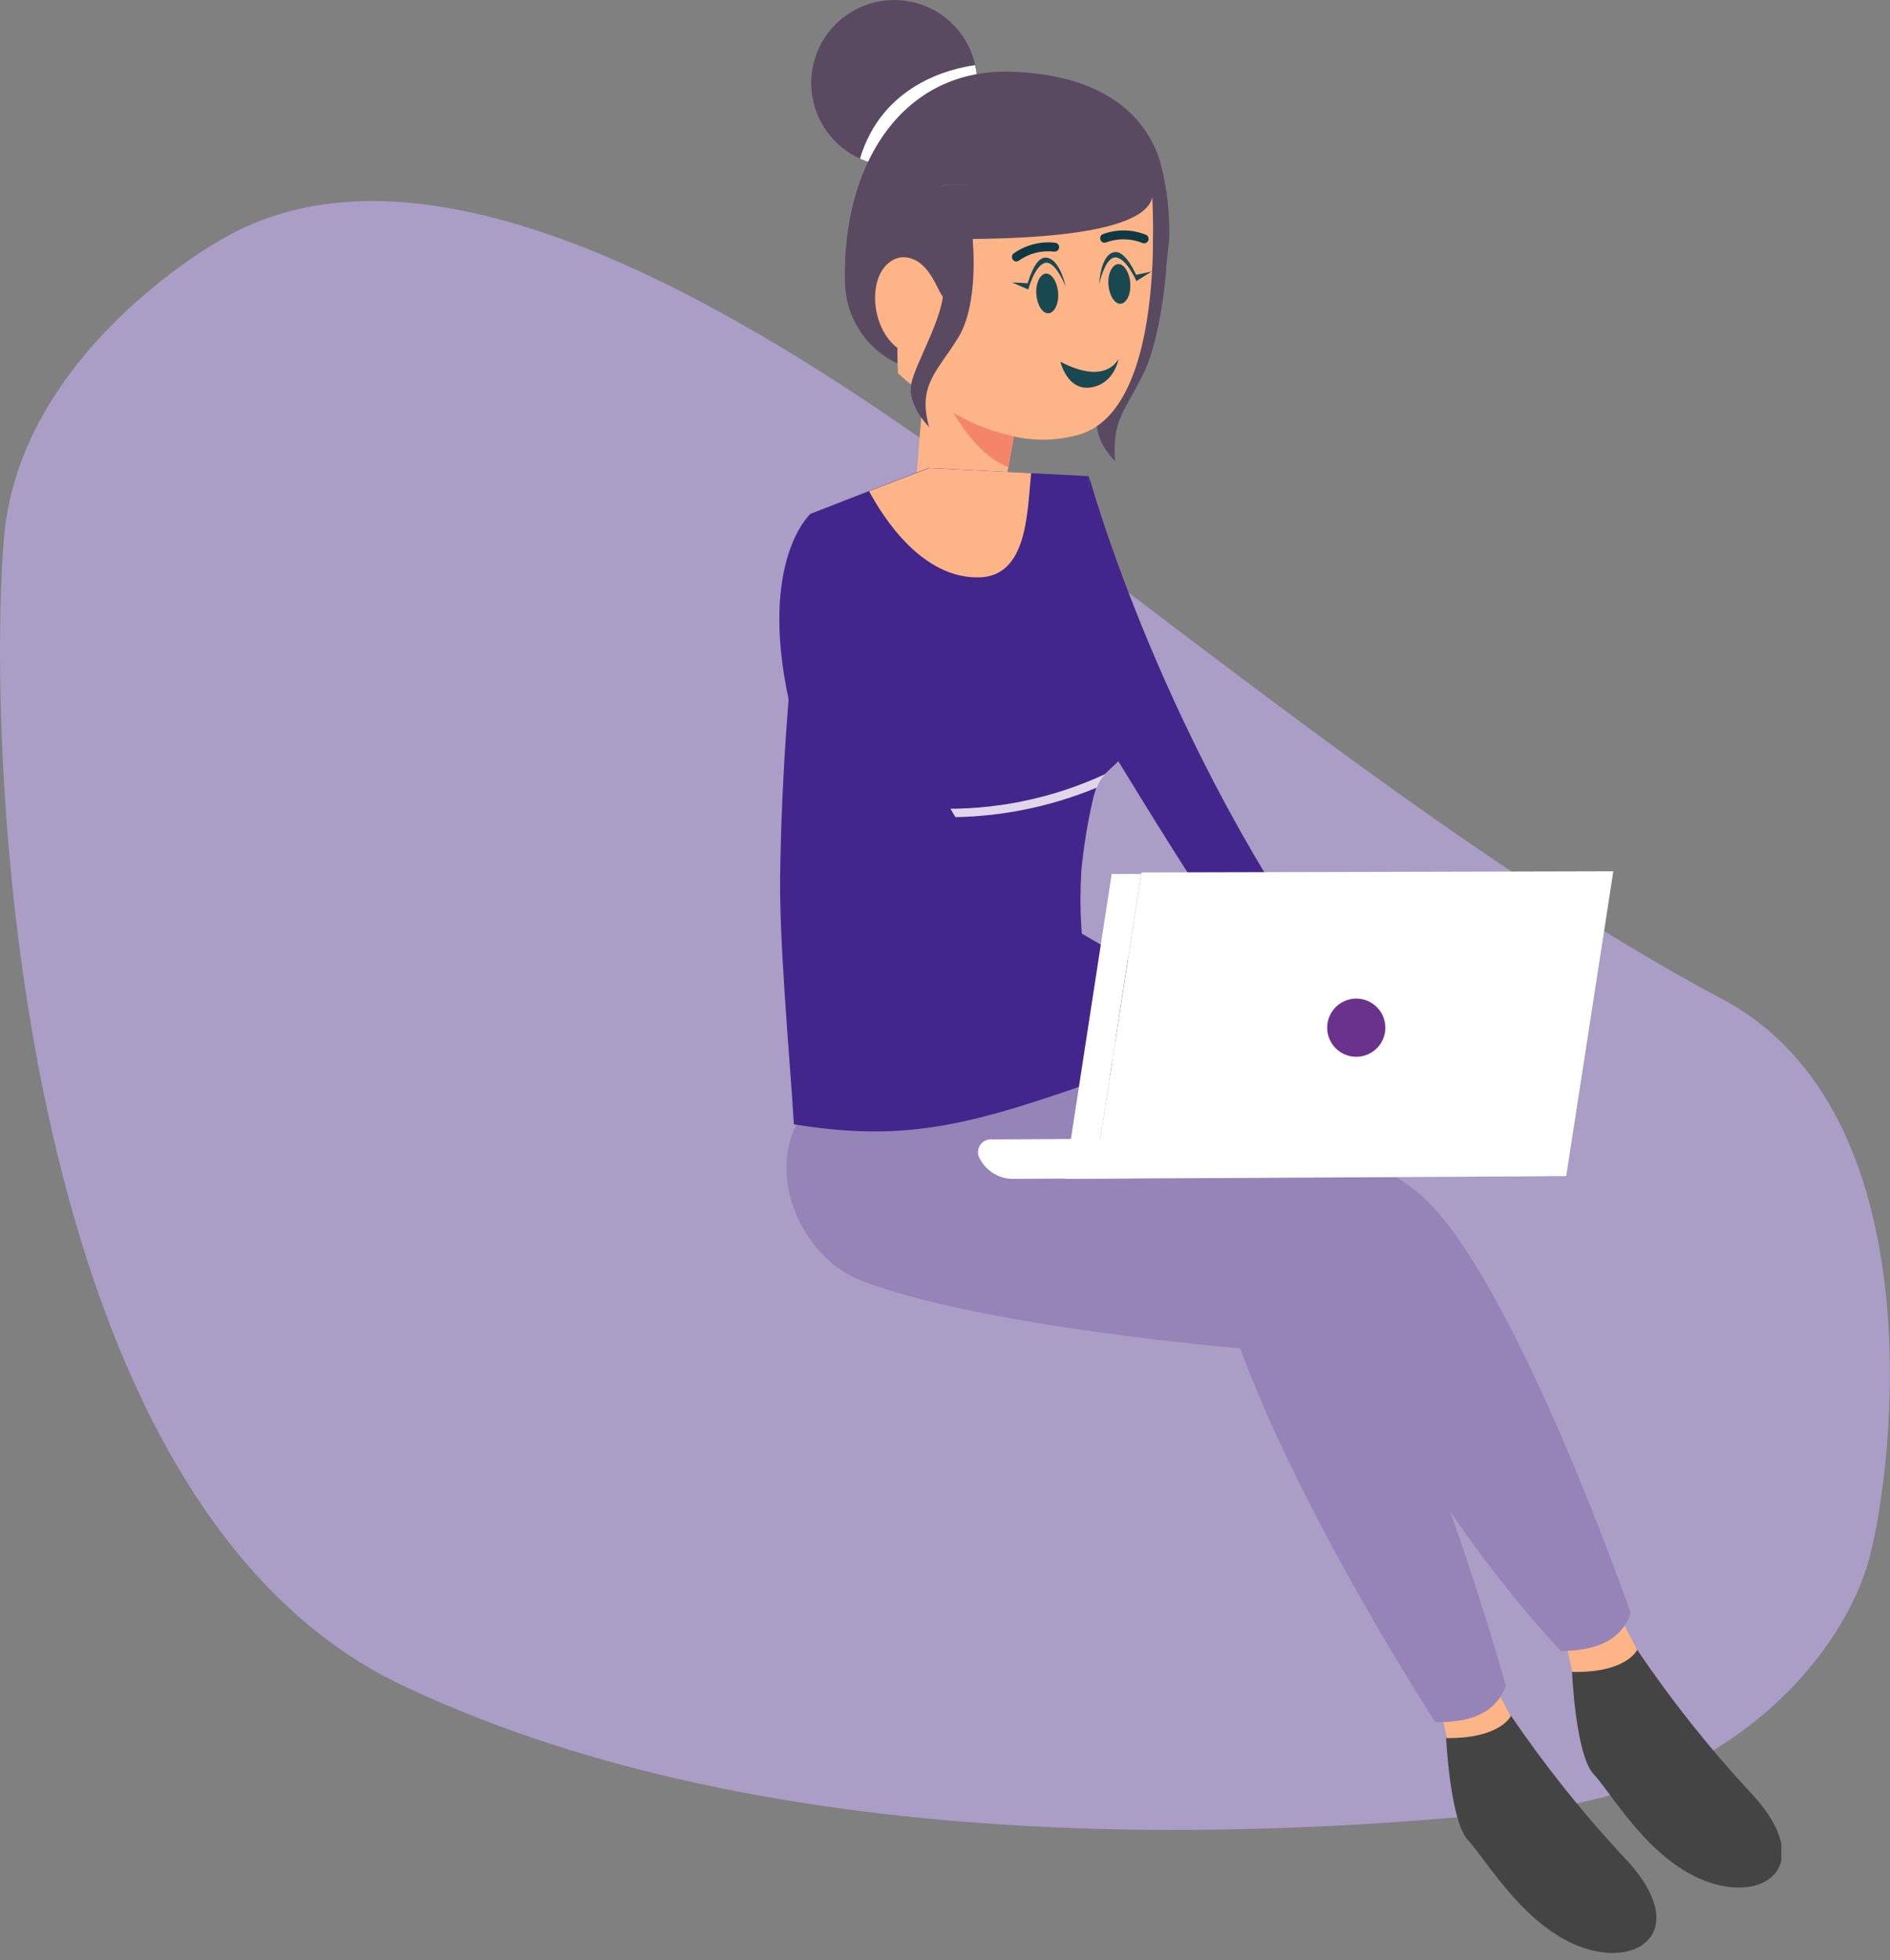 <svg width="217" height="225" viewBox="0 0 217 225" fill="none" xmlns="http://www.w3.org/2000/svg">
<rect x="0" y="0" width="217" height="225" fill="#808080" stroke="none"/>
<path d="M25.19 27.633C25.19 27.633 2.354 40.251 0.469 61.594C-1.417 82.937 0.312 171.612 46.093 193.41C91.874 215.208 152.493 210.197 175.695 207.814C198.897 205.432 211.755 189.7 214.63 178.869C217.506 168.038 222.146 127.666 197.739 114.683C173.333 101.699 147.7 81.751 122.094 62.341C96.488 42.931 52.582 11.238 25.19 27.633Z" fill="#AA9DC6"/>
<g clip-path="url(#clip0_1_129)">
<path d="M154.432 114.013C133.512 85.894 125.033 54.659 125.033 54.659V81.81C125.033 81.81 142.837 111.687 149.091 118.342C151.595 118.342 154.432 117.229 154.432 114.013Z" fill="#43268B"/>
<path d="M187.971 189.38L185.545 184.729L179.425 187.055L180.537 191.917C180.537 191.917 185.868 193.353 187.971 189.38Z" fill="#FDB487"/>
<path d="M180.493 191.917C180.493 191.917 180.905 201.487 182.985 203.668C185.066 205.849 189.428 213.827 196.339 216.109C203.249 218.39 208.579 213.56 200.689 205.448C196.054 200.418 191.802 195.047 187.971 189.38C187.971 189.38 186.791 192.051 180.493 191.917Z" fill="#444444"/>
<path d="M123.842 122.426C123.842 122.426 151.917 128.234 162.633 136.758C173.349 145.282 187.225 185.152 187.225 185.152C186.168 188.323 183.23 189.491 179.213 189.514C179.213 189.514 161.008 170.597 154.432 149.677C154.432 149.677 116.365 147.285 103.312 127.745C102.522 126.554 118.991 124.384 123.842 122.426Z" fill="#9584B8"/>
<path d="M112.147 8.702C112.36 11.22 111.566 13.719 109.939 15.653C108.312 17.587 105.985 18.796 103.468 19.017C101.848 19.16 100.218 18.88 98.739 18.205C97.259 17.535 95.975 16.498 95.009 15.192C94.043 13.886 93.427 12.355 93.22 10.744C93.013 9.133 93.221 7.496 93.824 5.988C94.428 4.48 95.407 3.151 96.668 2.128C97.93 1.106 99.432 0.422 101.032 0.144C102.633 -0.135 104.277 -0 105.811 0.536C107.344 1.072 108.715 1.991 109.793 3.206C110.87 4.421 111.62 5.892 111.969 7.478C112.057 7.881 112.116 8.29 112.147 8.702Z" fill="#594A62"/>
<path d="M112.147 8.702C112.36 11.22 111.566 13.719 109.939 15.653C108.312 17.587 105.985 18.796 103.468 19.017C101.848 19.16 100.218 18.88 98.739 18.205C101.287 9.748 108.998 7.889 111.958 7.478C112.049 7.881 112.112 8.29 112.147 8.702V8.702Z" fill="white"/>
<path d="M133.902 30.89C133.902 30.89 133.368 38.501 131.365 42.708C129.139 47.348 127.67 48.105 128.026 52.945C128.026 52.945 125.567 50.564 125.979 48.082C126.391 45.601 130.43 39.18 129.54 36.131C128.65 33.082 132.622 29.7 133.902 30.89Z" fill="#594A62"/>
<path d="M107.518 42.73H123.097C125.636 42.732 128.09 41.815 130.004 40.148C131.919 38.48 133.165 36.176 133.512 33.661C133.779 31.717 134.02 29.692 134.236 27.585C134.341 24.531 133.989 21.477 133.19 18.527C131.621 13.42 126.88 8.613 116.209 8.234C103.624 7.778 96.702 18.817 97.014 32.315V32.437C97.072 35.185 98.204 37.801 100.167 39.725C102.131 41.649 104.769 42.728 107.518 42.73V42.73Z" fill="#594A62"/>
<path d="M116.954 46.981L116.398 50.096L115.775 53.613L115.241 56.651C114.36 57.074 113.398 57.304 112.421 57.323C111.444 57.342 110.474 57.151 109.577 56.762C108.03 56.183 106.579 55.377 105.27 54.369V54.124L105.359 53.012L105.994 45.222L106.127 43.587C107.095 43.097 108.62 43.453 110.233 44.065C111.847 44.677 113.505 45.523 114.818 46.068C116.131 46.613 116.954 46.981 116.954 46.981Z" fill="#FDB487"/>
<path d="M116.954 46.992L115.775 53.613C111.391 52.032 108.364 45.323 108.364 45.323L114.84 46.057C116.098 46.569 116.954 46.992 116.954 46.992Z" fill="#F48568"/>
<path d="M124.054 49.84C121.57 50.583 118.937 50.672 116.409 50.096C114.15 49.597 111.974 48.781 109.944 47.67C108.582 46.934 107.27 46.109 106.016 45.2C105.148 44.577 104.436 44.01 103.935 43.587C103.434 43.164 103.101 42.841 103.101 42.841C103.101 42.841 103 41.172 103.034 38.746C103.05 35.671 103.332 32.603 103.88 29.577C104.647 25.783 106.038 22.355 108.564 21.187H112.704L132.277 21.376C132.277 21.376 132.277 21.665 132.277 22.2C132.344 23.312 132.433 25.616 132.366 28.387C132.366 28.598 132.366 28.809 132.366 29.021C132.155 36.754 130.619 47.782 124.054 49.84Z" fill="#FDB487"/>
<path d="M107.162 31.981C107.162 31.981 104.759 27.997 102.021 30.189C99.006 32.593 100.363 41.072 106.372 41.027L107.162 31.981Z" fill="#FDB487"/>
<path d="M132.333 22.233C132.333 24.759 127.882 27.285 111.669 27.43C111.669 27.43 111.669 34.885 108.475 34.206C107.719 34.05 106.973 29.755 103.88 29.533C103.023 22.467 106.105 22.333 108.564 21.187L132.32 21.142C132.32 21.142 132.311 21.699 132.333 22.233Z" fill="#594A62"/>
<path d="M111.669 27.43C111.669 27.43 112.459 34.807 110.011 38.769C107.563 42.73 105.337 44.221 106.673 49.006C106.673 49.006 104.213 46.624 104.614 44.143C105.015 41.662 109.132 35.241 108.175 32.181C107.218 29.121 110.389 26.25 111.669 27.43Z" fill="#594A62"/>
<path d="M173.694 197.503L171.268 192.841L165.148 195.167L166.261 200.029C166.261 200.029 171.591 201.465 173.694 197.503Z" fill="#FDB487"/>
<path d="M166.038 199.517C166.038 199.517 166.494 209.087 168.575 211.268C170.656 213.449 175.074 221.383 181.928 223.631C188.783 225.879 194.169 221.027 186.224 212.948C181.582 207.941 177.323 202.592 173.482 196.947C173.482 196.947 172.325 199.584 166.038 199.517Z" fill="#444444"/>
<path d="M96.302 124.173C96.302 124.173 139.855 133.164 150.393 141.91C160.931 150.656 172.893 193.486 172.893 193.486C171.78 196.635 168.809 197.748 164.792 197.681C164.792 197.681 149.458 174.091 142.392 154.773C142.392 154.773 112.548 152.303 98.85 146.984C90.348 143.646 86.009 129.859 96.302 124.173Z" fill="#9584B8"/>
<path d="M124.154 99.915C123.598 109.484 125.367 115.037 128.104 123.282C111.936 129.013 104.536 131.227 91.15 129.058C90.682 121.19 89.358 107.503 89.592 99.258C89.849 85.772 91.005 72.319 93.052 58.987L99.729 56.383L106.628 53.713L118.334 54.314L120.793 54.436L124.977 54.659C125.419 62.208 126.844 69.667 129.217 76.847C132.233 85.182 128.772 86.862 126.891 88.831L126.669 89.065C126.409 89.362 126.195 89.695 126.035 90.055C125.978 90.167 125.929 90.282 125.89 90.4C125.779 90.712 125.667 91.068 125.556 91.446C124.901 94.235 124.433 97.064 124.154 99.915V99.915Z" fill="#43268B"/>
<path d="M126.947 88.831L126.724 89.065C126.465 89.362 126.251 89.695 126.09 90.055C126.033 90.167 125.985 90.282 125.945 90.4C120.407 92.702 114.461 93.86 108.464 93.805H107.351C107.286 93.807 107.22 93.795 107.159 93.77C107.099 93.746 107.043 93.709 106.998 93.662C106.952 93.615 106.916 93.559 106.892 93.497C106.869 93.436 106.859 93.37 106.862 93.305C106.865 93.176 106.917 93.053 107.008 92.962C107.099 92.87 107.222 92.818 107.351 92.815V92.815C114.106 93.049 120.82 91.684 126.947 88.831V88.831Z" fill="#E1D5EB"/>
<path d="M118.39 54.314C117.934 58.765 118 66.131 112.437 66.276C105.76 66.443 101.309 59.21 99.785 56.383L106.684 53.724L118.39 54.314Z" fill="#FDB487"/>
<path d="M142.014 117.351C133.434 112.567 115.085 101.884 115.085 101.884C115.085 101.884 104.836 89.165 93.052 58.987C93.052 58.987 87.088 64.306 90.571 80.397C94.054 96.487 108.92 111.343 108.92 111.343C108.92 111.343 128.95 121.357 137.852 121.98L142.014 117.351Z" fill="#43268B"/>
<path d="M177.333 134.977L116.131 135.322C115.393 135.289 114.677 135.067 114.049 134.677C113.422 134.287 112.905 133.743 112.548 133.097V133.097C112.386 132.86 112.295 132.582 112.289 132.295C112.282 132.008 112.358 131.725 112.509 131.481C112.66 131.237 112.879 131.042 113.139 130.92C113.398 130.798 113.688 130.754 113.972 130.794L175.118 130.46C175.869 130.49 176.599 130.718 177.234 131.12C177.869 131.523 178.387 132.086 178.735 132.752C178.873 132.986 178.943 133.254 178.939 133.525C178.935 133.797 178.856 134.062 178.712 134.292C178.567 134.522 178.362 134.707 178.118 134.828C177.875 134.949 177.603 135.001 177.333 134.977Z" fill="white"/>
<path d="M179.825 135L125.623 135.3L131.053 100.148L185.233 100.015L179.825 135Z" fill="white"/>
<path d="M152.396 118.286C152.459 118.945 152.717 119.57 153.136 120.082C153.555 120.594 154.117 120.97 154.75 121.162C155.383 121.354 156.059 121.353 156.692 121.16C157.325 120.968 157.886 120.591 158.305 120.078C158.723 119.566 158.98 118.941 159.042 118.282C159.105 117.623 158.97 116.961 158.655 116.379C158.34 115.797 157.86 115.322 157.274 115.013C156.689 114.705 156.025 114.578 155.367 114.647C154.492 114.74 153.689 115.174 153.133 115.856C152.577 116.537 152.312 117.411 152.396 118.286V118.286Z" fill="#6A328C"/>
<path d="M176.465 135.011L176.454 135.022L122.251 135.322L127.637 100.326L131.009 100.315L125.623 135.3L176.465 135.011Z" fill="white"/>
<path d="M128.426 41.172C128.426 41.172 127.091 44.325 121.75 41.522C121.75 41.522 122.526 44.898 125.251 44.473C127.976 44.048 128.426 41.172 128.426 41.172Z" fill="#1A4850"/>
<path d="M116.377 29.904C116.466 29.973 116.575 30.01 116.687 30.01C116.799 30.01 116.908 29.973 116.996 29.904C118.166 29.078 119.599 28.713 121.022 28.878C121.156 28.896 121.293 28.861 121.401 28.779C121.509 28.697 121.58 28.576 121.599 28.442C121.618 28.307 121.582 28.171 121.5 28.063C121.418 27.955 121.297 27.884 121.163 27.865C119.451 27.666 117.728 28.118 116.335 29.131C116.288 29.178 116.25 29.234 116.225 29.295C116.199 29.357 116.186 29.423 116.186 29.489C116.186 29.556 116.199 29.622 116.225 29.683C116.25 29.745 116.288 29.801 116.335 29.848L116.377 29.904Z" fill="#0E3944"/>
<path d="M126.411 27.656C126.479 27.745 126.574 27.809 126.682 27.839C126.79 27.868 126.905 27.861 127.008 27.818C128.354 27.329 129.833 27.353 131.162 27.886C131.287 27.939 131.428 27.941 131.554 27.89C131.68 27.84 131.78 27.742 131.834 27.617C131.887 27.492 131.888 27.352 131.838 27.226C131.787 27.1 131.689 26.999 131.564 26.946C129.965 26.304 128.184 26.287 126.573 26.898C126.515 26.931 126.465 26.975 126.424 27.028C126.383 27.081 126.353 27.141 126.335 27.205C126.318 27.269 126.313 27.337 126.322 27.403C126.33 27.469 126.352 27.532 126.385 27.59L126.411 27.656Z" fill="#0E3944"/>
<path d="M118.984 33.78C119.082 35.046 119.716 36.016 120.391 35.96C121.067 35.904 121.588 34.849 121.489 33.597C121.391 32.346 120.743 31.361 120.082 31.404C119.42 31.446 118.885 32.529 118.984 33.78Z" fill="#1A4850"/>
<path d="M127.264 32.688C127.363 33.94 127.996 34.924 128.672 34.868C129.347 34.812 129.868 33.757 129.77 32.491C129.671 31.226 129.024 30.255 128.362 30.312C127.701 30.368 127.166 31.423 127.264 32.688Z" fill="#1A4850"/>
<path d="M122.351 32.894C122.351 32.894 121.182 29.871 119.986 30.18C118.79 30.489 118.058 33.232 118.058 33.232L116.186 32.416L118.002 32.514C118.002 32.514 118.734 29.702 119.93 29.575C121.647 29.435 122.351 32.894 122.351 32.894Z" fill="#1A4850"/>
<path d="M126.201 32.59C126.201 32.59 126.89 29.426 128.129 29.552C129.368 29.679 130.479 32.267 130.479 32.267L132.211 31.17L130.437 31.549C130.437 31.549 129.283 28.849 128.073 28.934C126.356 29.004 126.201 32.59 126.201 32.59Z" fill="#1A4850"/>
</g>
<defs>
<clipPath id="clip0_1_129">
<rect width="115.048" height="224.154" fill="white" transform="matrix(-1 0 0 1 204.528 0)"/>
</clipPath>
</defs>
</svg>
